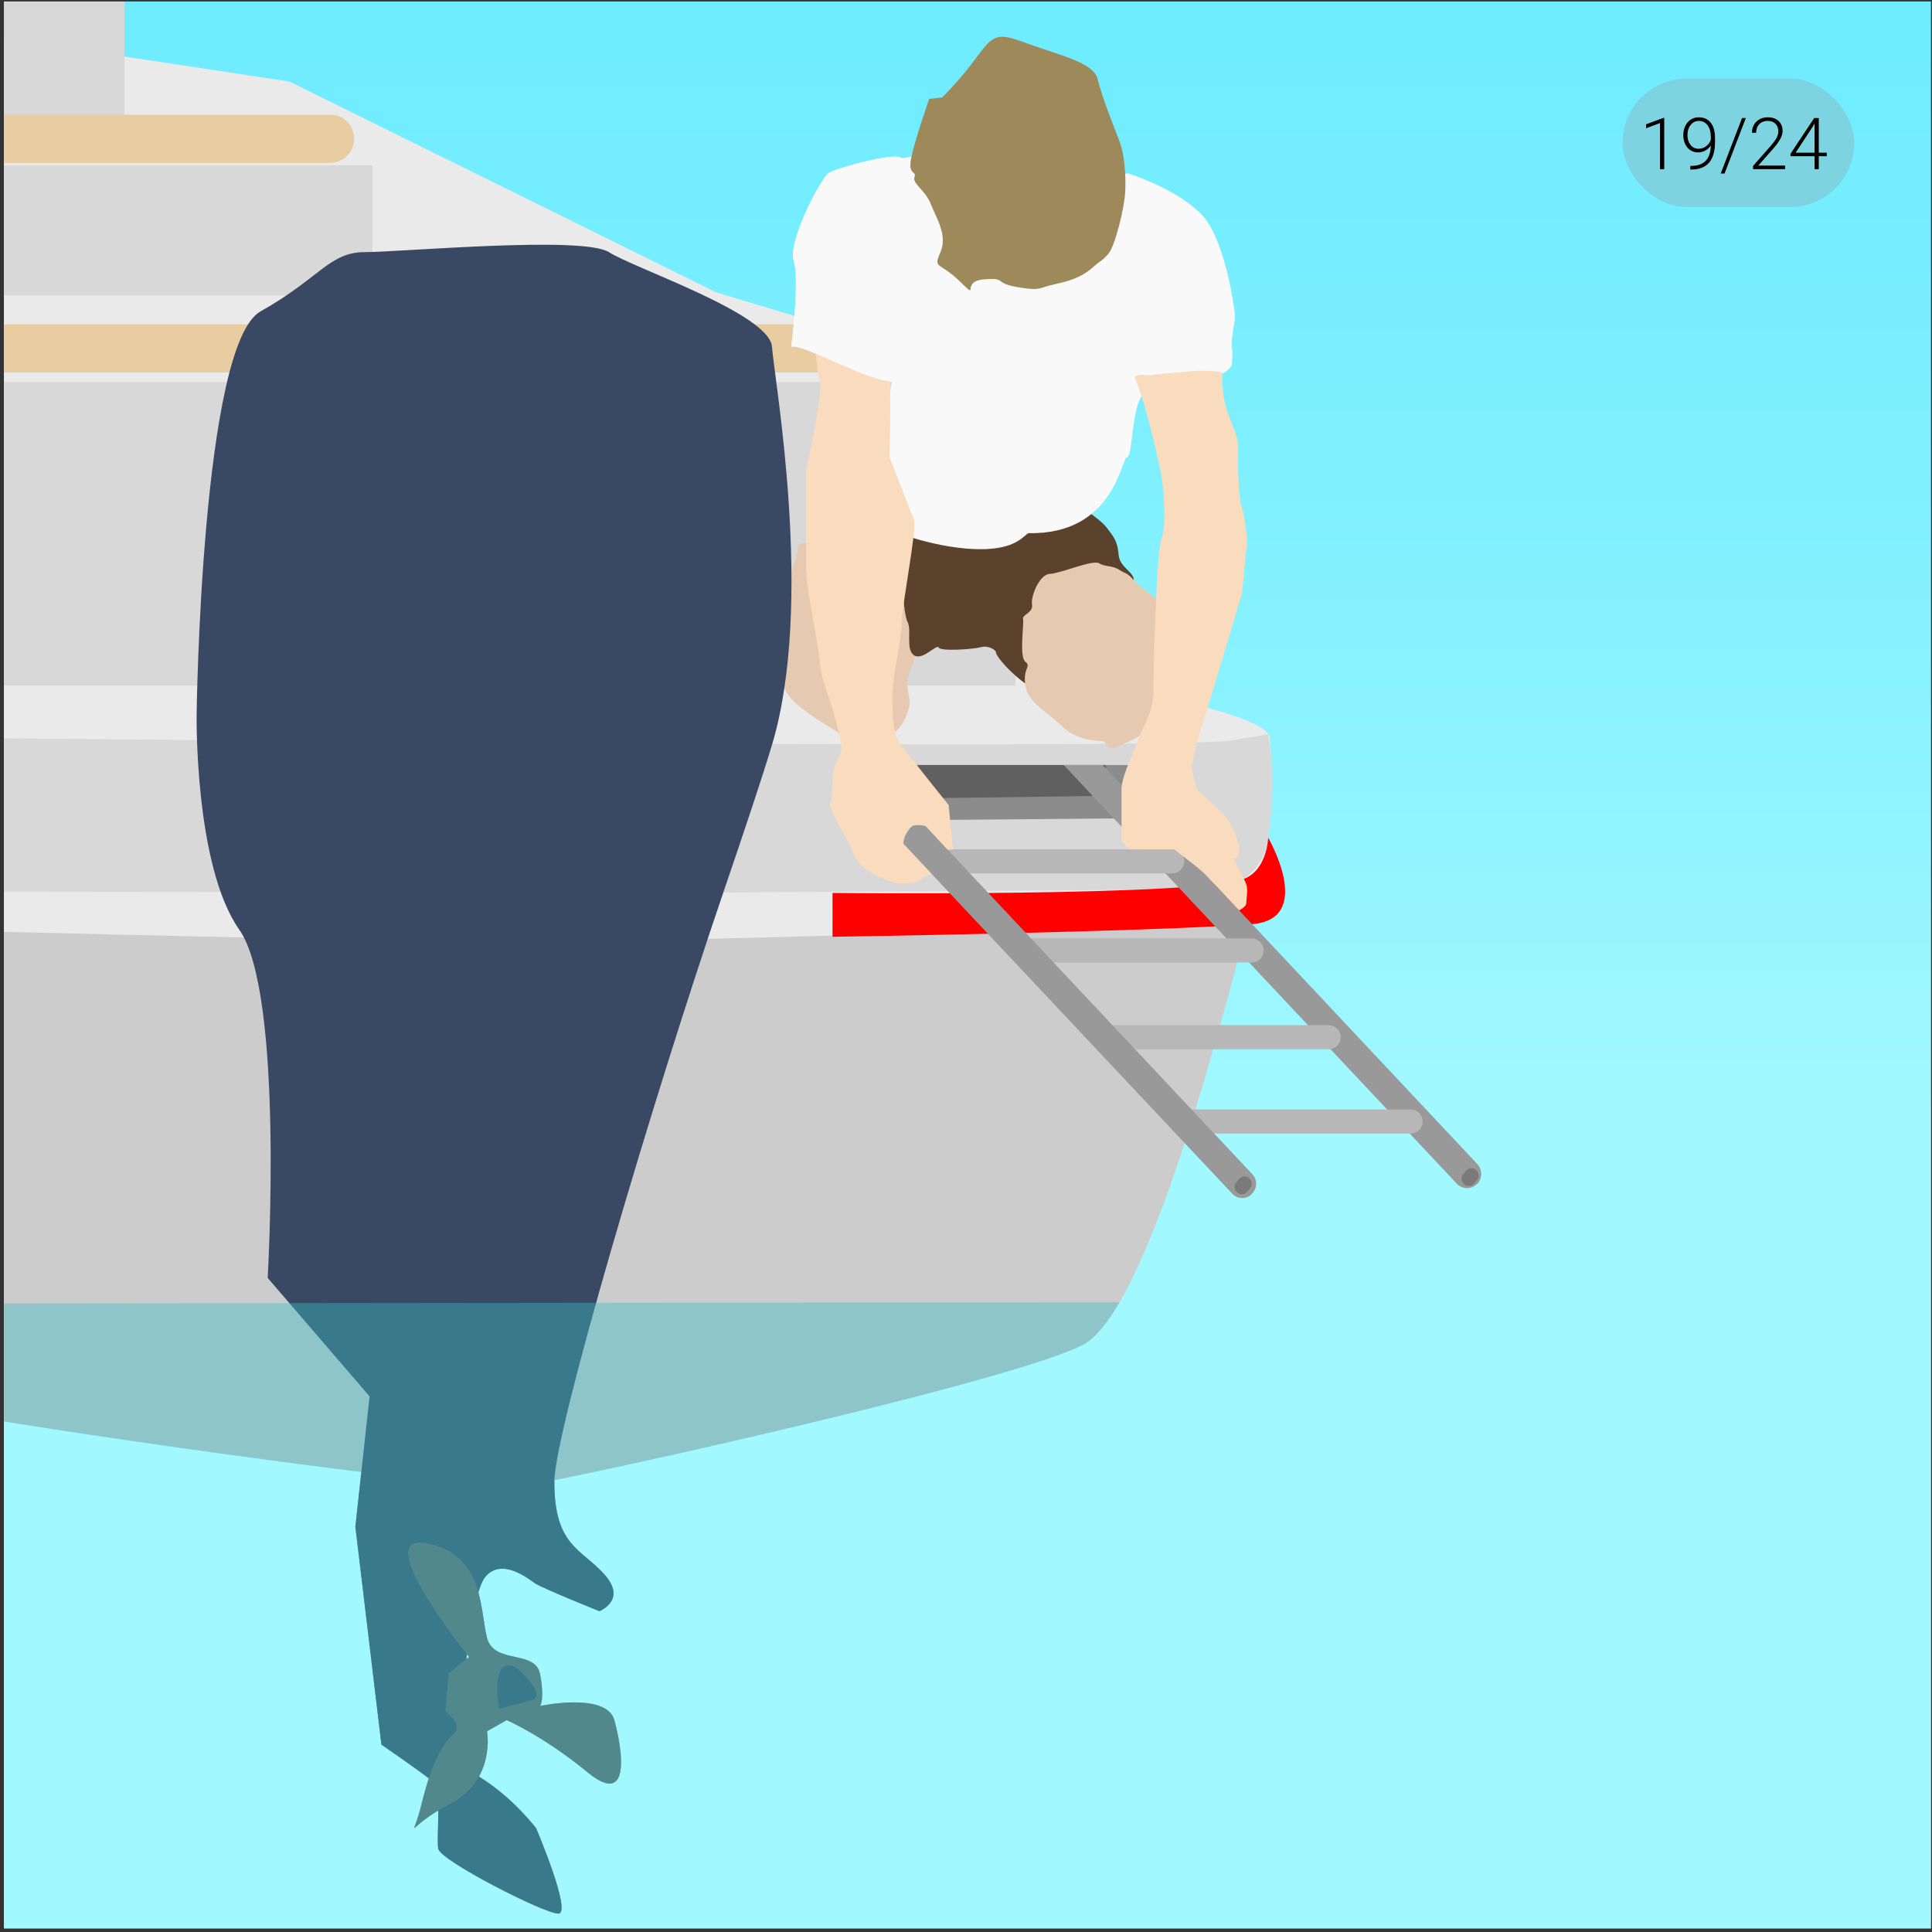 <svg width="376" height="376" viewBox="0 0 376 376" fill="none" xmlns="http://www.w3.org/2000/svg">
<rect x="0" y="0" width="376" height="376" fill="#333333" stroke="none"/>
<g clip-path="url(#clip0)">
<path d="M-40.005 -4.481H383.127L381.482 414.595H-38.527L-40.005 -4.481Z" fill="url(#paint0_linear)"/>
<path opacity="0.8" d="M-16.427 -7.72L410.804 -8.541L409.808 409.366H-17.945L-16.427 -7.72Z" fill="#8BF6FF"/>
<path d="M96.993 181.484C70.39 179.771 -19.488 180.034 -43.714 179.372C-43.901 226.695 -43.452 265.776 -41.499 267.73C-36.427 272.8 92.671 290.321 100.51 289.399C108.348 288.477 196.412 269.113 210.704 261.736C223.72 255.018 238.644 195.171 243.646 176.512C208.9 180.899 124.039 183.224 96.993 181.484Z" fill="#CCCCCC"/>
<path d="M243.646 177.316C244.137 175.484 244.534 174.041 244.823 173.093C248.052 162.488 247.589 148.195 247.128 143.584C246.669 138.974 219.162 134.364 219.162 134.364L197.65 109.005V74.424L139.398 56.904L56.326 15.869L-49.562 -0.174C-49.562 -0.174 -43.397 104.611 -43.695 180.176C-19.468 180.839 70.14 183.236 96.797 183.236C123.386 183.236 208.9 181.702 243.646 177.316Z" fill="#EAEAEA"/>
<path d="M197.65 74.357H-27.35V133.42H197.65V74.357Z" fill="#D8D8D8"/>
<path d="M72.494 32.17H-24.069V57.482H72.494V32.17Z" fill="#D8D8D8"/>
<path d="M24.213 -24.08H-39.069V25.139H24.213V-24.08Z" fill="#D8D8D8"/>
<path d="M182.871 67.795C182.871 70.469 180.704 72.483 178.031 72.483H-18.844C-21.519 72.483 -24.069 71.659 -24.069 69.353V66.817C-24.069 64.051 -21.519 63.107 -18.845 63.107H178.03C180.704 63.108 182.871 65.122 182.871 67.795Z" fill="#E8CDA0"/>
<path d="M68.914 27.013C68.914 29.687 66.746 31.701 64.073 31.701H-132.803C-135.476 31.701 -137.975 31.015 -137.975 28.71V26.174C-137.975 23.408 -135.476 22.326 -132.333 22.326H64.542C66.746 22.326 68.914 24.34 68.914 27.013Z" fill="#E8CDA0"/>
<path d="M-32.907 143.366C-32.907 143.366 227.323 146.136 239.525 144.128C251.728 142.119 246.751 142.868 246.751 142.868C246.751 142.868 248.933 151.09 246.538 164.379C245.487 170.202 238.932 173.049 238.932 173.049L127.732 173.784L-30.765 173.478L-32.907 143.366Z" fill="#D8D8D8"/>
<path d="M242.348 170.94C246.634 169.081 246.805 163.023 246.805 163.023C246.805 163.023 256.084 178.973 243.536 179.871C222.14 181.403 162.025 182.314 162.025 182.314V173.784C162.025 173.784 234.013 174.555 242.348 170.94Z" fill="#FF0000"/>
<path d="M163.806 142.923C163.203 142.522 153.62 137.299 152.788 134.086C151.955 130.873 152.558 130.069 151.755 125.249C150.951 120.429 148.542 116.01 152.156 113.199C155.772 110.386 154.711 105.767 155.944 105.767C157.177 105.767 164.779 105.566 167.807 106.57C170.834 107.575 175.371 109.19 175.764 112.436C176.159 115.682 179.671 120.429 179.07 123.441C178.468 126.454 177.664 129.466 176.86 131.274C176.056 133.081 177.234 136.033 177.035 137.129C176.837 138.225 175.779 142.119 173.206 142.922C170.634 143.726 163.806 142.923 163.806 142.923Z" fill="#E5CAB1"/>
<path d="M38.266 138.974C38.266 138.974 39.188 67.047 50.715 60.593C62.241 54.138 64.086 49.066 71.001 49.066C77.917 49.066 113.42 45.839 118.491 49.066C123.563 52.294 149.782 61.054 150.243 67.509C150.703 73.964 158.542 117.304 150.243 144.968C148.358 151.251 144.952 161.434 140.811 173.567C126.721 214.858 107.887 278.738 107.887 288.36C107.887 300.809 112.958 301.27 117.569 306.341C122.179 311.412 116.647 313.564 116.647 313.564C116.647 313.564 105.581 309.107 104.198 308.184C102.815 307.262 97.743 303.113 94.515 306.801C91.288 310.49 89.444 334.926 89.905 336.309C90.366 337.692 87.139 341.918 93.594 345.991C100.049 350.064 104.352 355.827 104.352 355.827C104.352 355.827 111.422 372.425 108.656 372.425C105.889 372.425 85.756 362.128 85.295 359.822C84.833 357.517 86.217 348.295 83.912 346.452C81.606 344.607 74.229 339.535 74.229 339.535L69.158 297.118L71.924 271.759L52.098 248.705C52.098 248.705 55.326 193.377 46.566 180.928C37.805 168.482 38.266 138.974 38.266 138.974Z" fill="#394963"/>
<path d="M91.288 322.478C91.288 322.478 71.616 298.194 82.989 300.346C94.362 302.498 93.386 313.562 94.796 318.789C96.206 324.014 104.198 320.942 105.12 325.859C106.043 330.776 105.12 332.006 105.12 332.006C105.12 332.006 118.03 329.24 119.567 334.772C121.103 340.306 122.948 351.985 114.341 344.915C105.735 337.846 98.623 334.772 98.623 334.772L94.796 336.924C94.796 336.924 96.513 346.452 87.599 351.062C78.685 355.673 80.192 358.748 82.052 351.062C83.911 343.378 86.062 339.382 88.215 337.538C90.366 335.693 86.677 333.081 86.677 333.081C86.677 333.081 87.243 326.09 87.292 325.798C87.34 325.508 91.288 322.478 91.288 322.478Z" fill="#626363"/>
<path d="M97.144 332.543C95.665 323.085 99.093 322.838 101.721 325.655C104.349 328.472 105.48 330.402 103.098 331.015C100.717 331.625 97.144 332.543 97.144 332.543Z" fill="#394963"/>
<path d="M165.306 159.722V148.889H224.075L224.416 159.211L165.306 159.722Z" fill="#8C8C8C"/>
<path d="M165.306 155.525V148.889H215.153C215.153 148.889 215.797 154.761 215.276 154.854C214.754 154.946 165.306 155.525 165.306 155.525Z" fill="#606060"/>
<path d="M287.419 230.489C288.503 229.471 288.554 227.656 287.536 226.573L214.602 148.889H207.016L283.506 230.355C284.524 231.437 286.225 231.551 287.306 230.533L287.419 230.489Z" fill="#999999"/>
<path d="M276.869 218.264C276.869 216.969 275.82 215.92 274.525 215.92H231.4C230.105 215.92 229.056 216.969 229.056 218.264C229.056 219.558 230.105 220.607 231.4 220.607H274.525C275.82 220.607 276.869 219.558 276.869 218.264Z" fill="#B7B7B7"/>
<path d="M260.931 201.857C260.931 200.563 259.882 199.514 258.588 199.514H215.463C214.168 199.514 213.119 200.563 213.119 201.857C213.119 203.152 214.168 204.201 215.463 204.201H258.588C259.882 204.201 260.931 203.152 260.931 201.857Z" fill="#B7B7B7"/>
<path d="M245.931 184.982C245.931 183.688 244.882 182.639 243.588 182.639H200.463C199.168 182.639 198.119 183.688 198.119 184.982C198.119 186.277 199.168 187.326 200.463 187.326H243.588C244.882 187.326 245.931 186.277 245.931 184.982Z" fill="#B7B7B7"/>
<path d="M230.463 167.639C230.463 166.344 229.414 165.295 228.119 165.295H184.994C183.699 165.295 182.65 166.344 182.65 167.639C182.65 168.933 183.699 169.982 184.994 169.982H228.119C229.414 169.982 230.463 168.933 230.463 167.639Z" fill="#B7B7B7"/>
<path d="M243.618 232.333C244.7 231.315 244.753 229.613 243.735 228.532L169.197 149.135L165.306 149.117V153.055L239.828 232.321C240.847 233.404 242.487 233.456 243.568 232.438L243.618 232.333Z" fill="#999999"/>
<path d="M243.298 231.236C243.776 230.642 243.68 229.774 243.086 229.298L243.043 229.263C242.449 228.787 241.582 228.882 241.105 229.475L240.568 230.145C240.091 230.74 240.188 231.606 240.78 232.084L240.823 232.117C241.418 232.595 242.284 232.498 242.762 231.905L243.298 231.236Z" fill="#7A7A7A"/>
<path d="M287.483 229.628C287.961 229.034 287.864 228.167 287.272 227.691L287.227 227.656C286.634 227.179 285.767 227.276 285.29 227.868L284.752 228.538C284.275 229.132 284.371 229.999 284.964 230.476L285.008 230.51C285.602 230.987 286.469 230.892 286.945 230.298L287.483 229.628Z" fill="#7A7A7A"/>
<g opacity="0.7">
<path opacity="0.6" d="M69.157 297.121L74.229 339.538C74.229 339.538 80.766 344.033 83.456 346.098C82.973 347.553 82.504 349.197 82.052 351.065C80.374 358.004 78.985 356.171 85.29 352.356C85.329 355.366 85.047 358.59 85.294 359.826C85.755 362.131 105.889 372.429 108.655 372.429C111.421 372.429 104.352 355.831 104.352 355.831C104.352 355.831 100.048 350.068 93.593 345.995C93.462 345.912 93.341 345.829 93.217 345.747C95.608 341.433 94.796 336.929 94.796 336.929L98.624 334.777C98.624 334.777 105.735 337.851 114.342 344.921C122.948 351.99 121.104 340.311 119.567 334.777C118.03 329.243 105.12 332.011 105.12 332.011C105.12 332.011 106.043 330.781 105.12 325.864C104.199 320.947 96.207 324.019 94.797 318.794C94.185 316.527 94.021 313.161 93.104 309.9C93.538 308.471 94.01 307.384 94.516 306.805C97.743 303.117 102.815 307.266 104.199 308.188C105.582 309.111 116.647 313.568 116.647 313.568C116.647 313.568 122.18 311.416 117.569 306.345C112.959 301.274 107.887 300.811 107.887 288.364C107.887 288.277 107.893 288.177 107.896 288.081C131.175 283.404 198.377 268.115 210.704 261.753C213.059 260.537 215.477 257.579 217.886 253.442L-31.416 253.712L-31.527 270.833C-10.594 275.432 38.171 282.513 70.317 286.49L69.157 297.121ZM90.882 321.969C91.14 322.295 91.288 322.478 91.288 322.478C91.288 322.478 91.085 322.634 90.773 322.876C90.808 322.575 90.845 322.273 90.882 321.969Z" fill="#39BCC4"/>
</g>
<path d="M207.488 96.857C208.492 97.326 214.005 100.861 215.367 102.668C216.727 104.476 217.489 105.239 217.711 108.017C217.933 110.795 221.669 111.541 220.384 113.75C219.099 115.959 217.23 121.109 217.028 121.912C216.827 122.716 211.882 124.535 208.581 123.731C205.28 122.928 205.507 133.354 203.198 134.358C200.888 135.362 193.84 128.242 193.832 126.954C193.829 126.528 192.427 125.549 190.92 125.951C189.414 126.352 183.087 126.809 182.686 126.029C182.285 125.249 179.53 128.678 177.865 127.519C176.199 126.361 177.482 122.626 176.62 121.026C175.758 119.425 175.357 110.2 175.256 108.995C175.155 107.79 176.762 96.858 176.762 96.858H207.491V96.857H207.488Z" fill="#5B422C"/>
<path d="M173.538 74.236C168.812 74.236 155.772 66.604 153.993 67.509C153.993 67.509 155.671 54.453 154.466 50.737C153.261 47.021 159.75 34.708 161.287 33.683C162.825 32.658 173.747 29.749 175.253 30.653C176.759 31.557 184.291 35.473 184.794 37.482C185.295 39.49 187.606 45.13 191.322 47.632C195.037 50.135 203.294 50.838 204.738 50.938C206.184 51.039 209.397 48.544 210.2 47.632C211.004 46.721 212.309 42.202 212.611 41.398C212.912 40.595 212.109 38.285 213.113 38.285C214.117 38.285 227.574 41.298 228.778 41.7C229.983 42.101 231.388 37.682 235.105 43.407C238.82 49.131 240.427 60.98 240.327 61.884C240.226 62.788 239.523 66.403 239.724 67.608C239.926 68.813 239.724 70.319 239.724 70.922C239.724 71.524 237.893 72.902 237.904 72.565C237.917 72.227 233.498 72.026 231.992 72.227C230.485 72.428 224.862 72.829 223.858 73.031C222.853 73.232 224.693 74.738 222.483 76.746C220.274 78.755 220.429 88.998 219.339 88.998C218.247 88.998 216.927 104.06 200.259 103.759C199.644 103.749 198.626 105.919 194.226 106.63C186.346 107.901 175.19 104.018 175.253 103.759C175.354 103.358 169.228 104.145 169.228 104.145L173.538 74.236Z" fill="#F9F9F9"/>
<path d="M214.942 144.295C211.716 144.069 208.883 143.58 206.368 141.069C203.855 138.558 200.089 136.814 199.549 133.42C199.01 130.025 200.794 129.739 199.549 128.784C198.305 127.83 199.334 121.254 199.1 120.46C198.867 119.665 201.114 119.25 200.848 117.653C200.583 116.056 202.265 111.767 204.349 111.682C206.431 111.598 212.664 108.869 213.901 109.623C215.137 110.376 216.462 109.987 217.885 110.92C219.32 111.861 219.149 111.205 220.875 113.144C222.601 115.085 225.861 116.159 226.393 119.353C226.924 122.548 226.027 125.197 226.686 126.577C227.344 127.958 226.683 131.603 227.028 132.593C227.371 133.585 226.667 134.618 227.314 136.401C227.96 138.184 227.405 139.412 225.265 141.107C223.123 142.802 218.387 145.004 216.999 145.463C215.61 145.922 214.942 144.295 214.942 144.295Z" fill="#E5CAB1"/>
<path d="M162.211 35.464C164.956 33.053 171.953 30.647 172.555 32.455C173.157 34.262 170.696 41.994 172.505 45.609C174.311 49.224 171.479 66.071 172.585 68.482C173.69 70.891 173.1 88.955 173.1 88.955C173.1 88.955 177.293 99.647 177.895 101.227C178.496 102.807 175.483 118.042 175.483 121.268C175.483 124.494 173.674 131.723 173.674 135.337C173.674 138.952 173.762 142.567 174.967 144.374C176.171 146.181 184.626 156.68 184.626 156.68L185.463 165.316L184.434 165.365L180.248 160.783C180.248 160.783 177.972 160.181 177.262 160.998C175.502 163.023 175.853 164.272 175.853 164.272L181.221 169.982L178.36 171.684C178.36 171.684 175.346 172.286 173.54 171.684C171.733 171.081 167.058 169.101 166.127 166.174C165.307 163.596 161.02 157.741 161.623 156.178C162.226 154.615 161.623 150.108 162.827 148.144C164.033 146.18 164.032 145.705 162.827 140.821C161.623 135.938 159.726 132.459 159.486 128.475C159.246 124.491 156.869 115.454 156.869 110.031C156.869 104.608 156.869 91.507 156.869 91.507C156.869 91.507 160.395 75.689 159.526 73.881C158.657 72.074 157.978 55.807 156.799 53.999C155.621 52.192 162.211 35.464 162.211 35.464Z" fill="#F9DBBD"/>
<path d="M213.112 48.829C213.313 49.632 218.182 67.657 220.593 72.879C223.003 78.101 225.64 90.528 226.041 92.737C226.442 94.947 227.058 102.366 226.053 104.775C225.048 107.186 224.452 131.079 224.452 134.895C224.452 138.711 221.965 142.323 221.766 143.327C221.563 144.331 218.275 150.956 218.275 153.366C218.275 155.776 218.275 163.81 218.275 163.81L219.914 165.295H228.477C228.477 165.295 233.959 169.386 234.859 170.455L241.151 177.185C241.151 177.185 242.535 176.447 242.535 175.845C242.535 175.243 242.937 173.041 242.535 172.037C242.134 171.032 240.125 167.22 240.125 167.22C240.125 167.22 241.129 166.821 241.129 166.218C241.129 165.615 241.33 164.612 240.729 163.206C240.126 161.8 239.724 160.395 238.519 158.989C237.315 157.583 232.896 153.567 232.896 153.567L231.891 149.55L232.896 144.529C232.896 144.529 236.511 132.88 237.113 130.872C237.716 128.864 241.732 115.408 241.732 115.408L242.714 105.366C242.714 105.366 242.335 100.545 241.732 98.939C241.13 97.332 240.929 92.11 240.929 89.901C240.929 87.692 241.329 86.286 239.923 82.872C238.518 79.457 237.715 77.047 237.916 72.227C238.117 67.407 238.518 55.156 237.314 52.344C236.109 49.532 234.502 43.106 233.899 42.704C233.297 42.302 228.678 40.897 226.268 40.897C223.857 40.897 213.112 48.829 213.112 48.829Z" fill="#F9DBBD"/>
<path d="M173.538 74.235C168.812 74.235 155.772 66.603 153.993 67.508C153.993 67.508 155.671 54.452 154.466 50.736C153.261 47.02 159.75 34.707 161.287 33.682C162.825 32.657 173.747 29.748 175.253 30.652C176.759 31.556 186.366 26.066 186.868 28.074C187.37 30.083 189.467 42.418 193.183 44.92C196.899 47.423 203.292 50.837 204.737 50.937C206.183 51.038 209.395 48.543 210.199 47.631C211.002 46.719 212.307 42.2 212.61 41.397C212.911 40.593 212.107 38.284 213.111 38.284C214.115 38.284 218.362 33.342 219.566 33.744C220.771 34.145 231.387 37.681 235.104 43.405C238.819 49.129 240.426 60.979 240.325 61.883C240.225 62.786 239.522 66.402 239.723 67.606C239.924 68.812 239.723 70.318 239.723 70.92C239.723 71.523 237.891 72.901 237.903 72.563C237.915 72.226 233.497 72.025 231.991 72.226C230.484 72.427 224.861 72.828 223.856 73.029C222.851 73.23 221.647 72.226 219.437 74.234C217.228 76.243 209.671 82.067 208.579 82.067C207.488 82.067 183.387 81.264 181.78 80.661C180.172 80.058 175.453 79.858 175.554 79.456C175.654 79.054 174.65 74.536 174.65 74.536L173.538 74.235Z" fill="#F9F9F9"/>
<path d="M183.347 18.965C193.155 9.209 191.296 5.271 198.642 8.005C205.988 10.739 212.863 12.055 213.641 15.456C214.42 18.856 216.923 24.944 217.889 27.549C218.856 30.155 219.143 34.126 218.989 37.308C218.836 40.491 216.999 47.866 215.733 49.368C214.465 50.87 214.128 50.716 212.745 51.974C211.361 53.232 209.488 54.412 205.658 55.226C201.828 56.039 202.787 56.681 198.017 55.877C193.245 55.074 196.052 53.973 191.433 54.373C186.813 54.772 190.814 58.673 186.813 54.772C182.814 50.87 181.563 52.427 183.013 49.121C184.463 45.815 182.269 42.55 181.165 39.743C180.059 36.937 177.512 35.76 177.979 34.46C178.447 33.161 176.588 34.227 177.364 30.579C178.141 26.931 180.836 19.247 180.836 19.247L183.347 18.965Z" fill="#9E895A"/>
<rect x="315.775" y="15.295" width="45.1" height="25" rx="12.5" fill="#969696" fill-opacity="0.3"/>
<path d="M323.886 32.921H323.066V23.952L320.359 24.957V24.191L323.75 22.934H323.886V32.921ZM332.951 28.314C332.659 28.742 332.297 29.075 331.864 29.311C331.431 29.544 330.961 29.66 330.456 29.66C329.89 29.66 329.391 29.514 328.958 29.223C328.526 28.931 328.191 28.528 327.954 28.013C327.717 27.498 327.598 26.935 327.598 26.324C327.598 25.668 327.723 25.071 327.974 24.533C328.229 23.995 328.583 23.578 329.034 23.282C329.489 22.981 330.014 22.831 330.606 22.831C331.604 22.831 332.381 23.182 332.937 23.884C333.493 24.581 333.771 25.572 333.771 26.857V27.596C333.771 29.391 333.388 30.74 332.623 31.643C331.857 32.545 330.688 32.996 329.116 32.996H328.965L328.972 32.285H329.259C330.449 32.267 331.353 31.93 331.973 31.273C332.593 30.617 332.919 29.631 332.951 28.314ZM330.558 28.956C331.105 28.956 331.595 28.794 332.028 28.471C332.465 28.143 332.775 27.719 332.958 27.199V26.727C332.958 25.716 332.746 24.932 332.322 24.376C331.903 23.815 331.335 23.535 330.62 23.535C329.972 23.535 329.442 23.797 329.027 24.321C328.612 24.841 328.405 25.497 328.405 26.29C328.405 27.051 328.603 27.687 329 28.197C329.401 28.703 329.92 28.956 330.558 28.956ZM335.624 33.775H334.878L339.035 22.968H339.773L335.624 33.775ZM347.409 32.921H341.174V32.292L344.585 28.423C345.151 27.771 345.542 27.233 345.761 26.81C345.98 26.386 346.089 25.973 346.089 25.572C346.089 24.943 345.905 24.447 345.536 24.082C345.167 23.713 344.658 23.528 344.011 23.528C343.341 23.528 342.799 23.742 342.384 24.171C341.974 24.599 341.769 25.155 341.769 25.839H340.956C340.956 25.278 341.081 24.768 341.332 24.308C341.587 23.847 341.947 23.487 342.412 23.227C342.881 22.963 343.414 22.831 344.011 22.831C344.923 22.831 345.634 23.07 346.144 23.549C346.659 24.027 346.917 24.679 346.917 25.504C346.917 25.969 346.771 26.477 346.479 27.028C346.192 27.58 345.684 28.268 344.955 29.093L342.179 32.23H347.409V32.921ZM353.964 29.715H355.516V30.405H353.964V32.921H353.144V30.405H348.461V29.94L353.069 22.968H353.964V29.715ZM349.466 29.715H353.144V24.027L352.782 24.656L349.466 29.715Z" fill="black"/>
</g>
<defs>
<linearGradient id="paint0_linear" x1="171.56" y1="414.595" x2="171.56" y2="-4.481" gradientUnits="userSpaceOnUse">
<stop offset="0.469" stop-color="white"/>
<stop offset="0.567" stop-color="#C1F0FF"/>
<stop offset="0.684" stop-color="#7DE0FF"/>
<stop offset="0.791" stop-color="#47D4FF"/>
<stop offset="0.882" stop-color="#20CBFF"/>
<stop offset="0.955" stop-color="#09C5FF"/>
<stop offset="1" stop-color="#00C3FF"/>
</linearGradient>
<clipPath id="clip0">
<rect width="375" height="375" fill="white" transform="translate(0.775 0.295)"/>
</clipPath>
</defs>
</svg>

